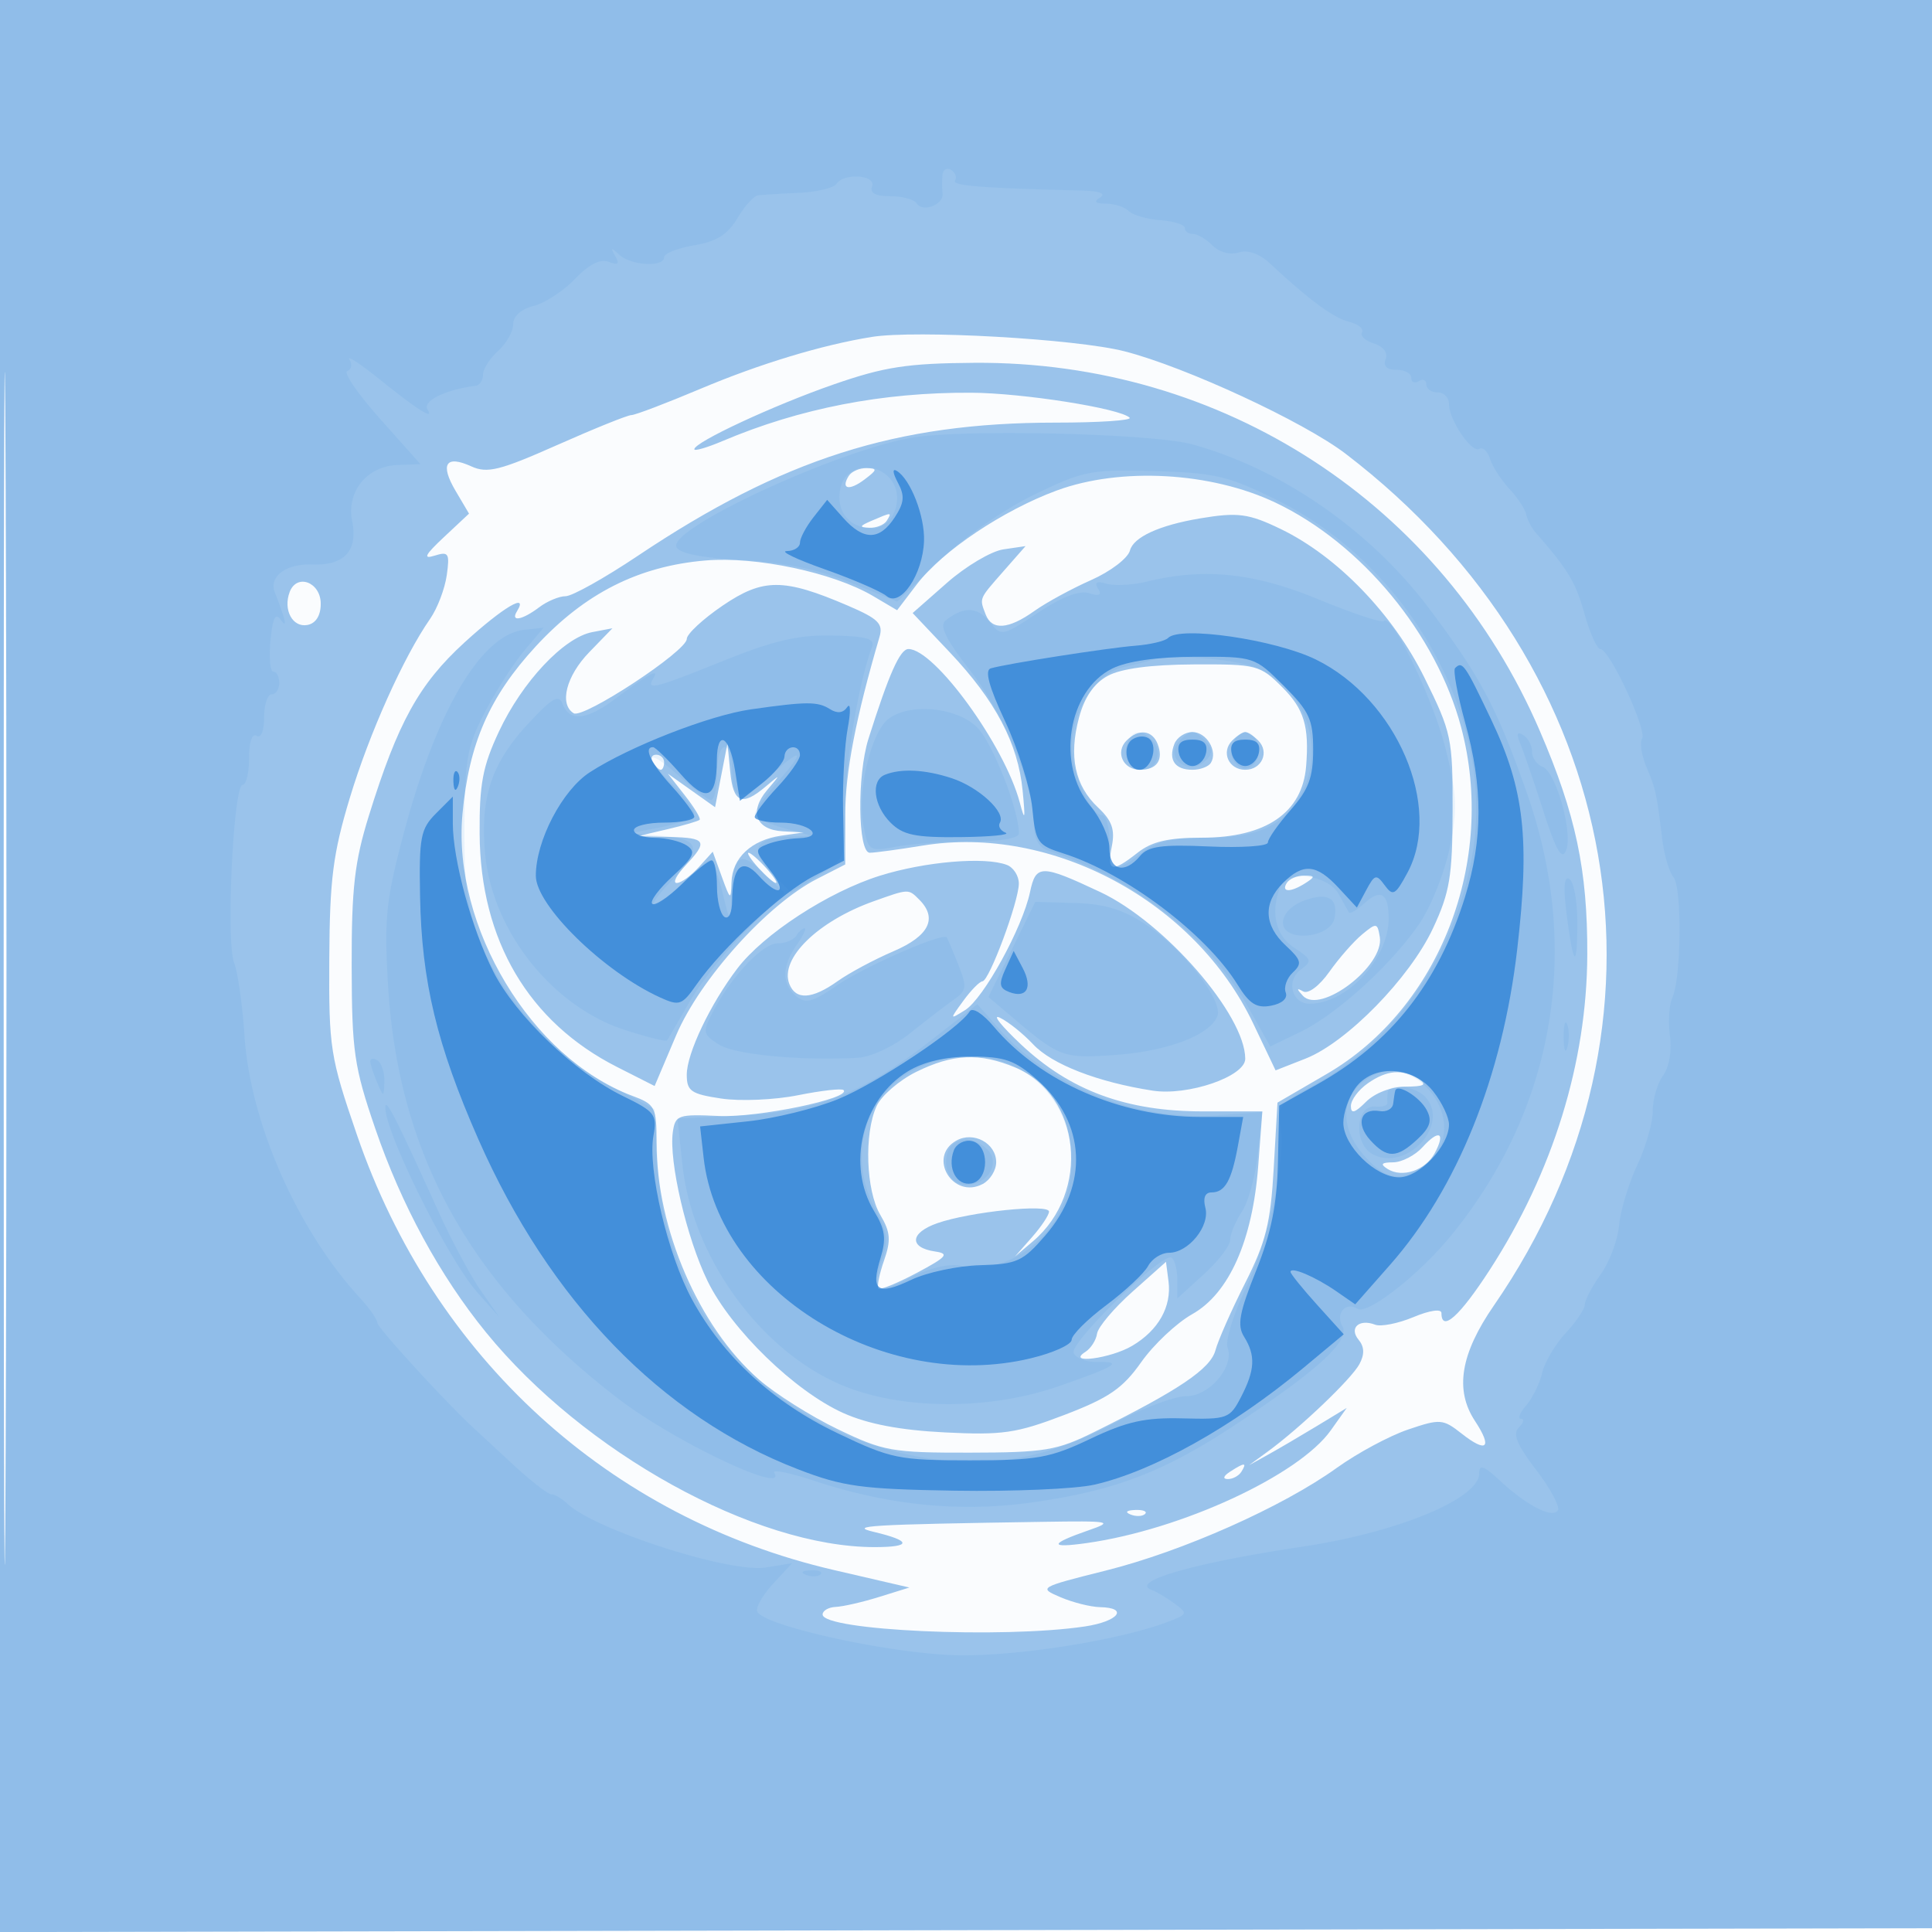 <svg xmlns="http://www.w3.org/2000/svg" width="256" height="256"><path fill="#1976D2" fill-opacity=".02" fill-rule="evenodd" d="M0 128.004v128.004l128.25-.254 128.25-.254.254-127.75L257.008 0H0zm.485.496c0 70.4.119 99.053.265 63.672s.146-92.98 0-128S.485 58.1.485 128.5"/><path fill="#1976D2" fill-opacity=".424" fill-rule="evenodd" d="M0 128.004v128.004l128.25-.254 128.25-.254.254-127.75L257.008 0H0zm.485.496c0 70.4.119 99.053.265 63.672s.146-92.98 0-128S.485 58.1.485 128.5M115.5 44.647c-6.569 1.056-14.827 3.558-22.683 6.871C88.276 53.433 84.158 55 83.666 55c-.493 0-4.911 1.782-9.819 3.961-7.622 3.383-9.284 3.797-11.39 2.838-3.395-1.548-4.187-.306-2.08 3.261l1.771 2.999-3.324 3.113c-2.52 2.36-2.821 2.954-1.245 2.457 1.868-.589 2.032-.325 1.616 2.608-.255 1.795-1.246 4.388-2.202 5.763-3.527 5.069-8.047 15.145-10.633 23.703-2.238 7.409-2.669 10.769-2.727 21.297-.067 11.919.104 13.006 3.671 23.4 10.119 29.484 33.431 50.742 63.214 57.643l9.982 2.313-4 1.245c-2.2.685-4.787 1.28-5.75 1.322s-1.75.495-1.75 1.005c0 2.13 23.854 3.218 34.75 1.586 4.454-.667 5.872-2.481 2-2.559-1.238-.025-3.594-.618-5.236-1.318-2.937-1.253-2.839-1.31 6-3.526 10.219-2.561 23.393-8.42 30.638-13.624 2.705-1.944 6.941-4.221 9.413-5.061 4.264-1.447 4.628-1.42 7.117.538 3.34 2.628 4.11 1.89 1.757-1.683-2.701-4.1-1.919-8.881 2.501-15.281 25.767-37.315 17.579-84.406-19.625-112.864-5.563-4.256-21.222-11.513-29.315-13.587-6.417-1.644-27.617-2.848-33.5-1.902m-5 6.28C102.521 53.696 92 58.589 92 59.53c0 .273 1.688-.218 3.75-1.092 10.234-4.337 21.184-6.465 32.942-6.401 6.814.037 19.755 2.077 20.987 3.309.36.36-4.063.654-9.829.654-21.091 0-36.144 4.801-55.341 17.651C80.114 76.593 75.812 79 74.95 79s-2.441.661-3.509 1.468c-2.245 1.699-3.84 1.987-2.941.532 1.587-2.568-1.87-.514-6.948 4.126-6.033 5.514-8.821 10.564-12.67 22.944-1.902 6.121-2.304 9.632-2.283 19.93.024 11.328.318 13.348 3.128 21.549 3.473 10.137 8.549 19.477 14.668 26.992C77.368 192.473 100.029 205 115.877 205c4.963 0 4.931-.828-.076-2.014-3.448-.816-.721-.979 22.406-1.336 8.96-.138 9.428-.053 6.075 1.108-5.258 1.822-5.345 2.424-.244 1.701 12.481-1.77 28.047-8.961 32.287-14.915l2.126-2.986-3.976 2.41c-2.186 1.326-5.1 3.035-6.475 3.797l-2.5 1.387 2.5-1.826c4.293-3.136 11.085-9.616 12.134-11.577.692-1.292.657-2.296-.113-3.224-1.3-1.566.068-2.812 2.192-1.997.766.294 3.056-.16 5.09-1.01 2.148-.898 3.697-1.12 3.697-.531 0 2.598 2.416.432 6.417-5.752 8.356-12.917 12.853-27.459 12.906-41.735.041-11.219-1.52-18.583-6.291-29.661-12.961-30.098-41.997-48.997-74.919-48.764-8.889.063-11.913.527-18.613 2.852m1.959 12.14c-1.089 1.762.059 2.009 2.114.454 1.692-1.28 1.721-1.461.236-1.489-.93-.018-1.988.448-2.35 1.035m27.576 1.923c-7.108 2.618-15.177 8.018-18.512 12.391l-2.651 3.476-3.202-1.889c-5.248-3.096-15.446-5.262-22.155-4.704-8.884.738-16.035 4.351-22.515 11.375-6.141 6.657-8.877 12.913-9.722 22.235-1.353 14.921 9.136 32.339 22.472 37.315 3.082 1.15 3.25 1.476 3.25 6.302 0 11.341 5.606 24.317 13.5 31.246 2.2 1.932 6.925 4.918 10.5 6.637 6.078 2.923 7.215 3.125 17.5 3.109 9.938-.015 11.531-.28 16.5-2.737 11.18-5.53 15.388-8.365 16.049-10.815.361-1.337 2.135-5.355 3.943-8.929 2.744-5.424 3.369-7.937 3.783-15.198l.496-8.699 6.537-3.803c14.978-8.712 22.524-28.197 17.797-45.952-3.289-12.353-13.201-24.339-24.605-29.754-8.544-4.057-20.51-4.72-28.965-1.606M115.5 69c-1.63.701-1.688.872-.309.93.93.038 1.969-.38 2.309-.93.711-1.15.676-1.15-2 0m43.5-.308c-5.38.903-8.81 2.475-9.275 4.251-.267 1.022-2.584 2.786-5.149 3.92-2.565 1.135-5.951 2.98-7.524 4.1-3.432 2.444-5.623 2.598-6.445.455-.843-2.195-.931-1.979 2.337-5.702l2.945-3.353-2.93.43c-1.612.236-4.978 2.232-7.48 4.434l-4.55 4.005 4.925 5.207c6.049 6.396 9.038 12.069 9.647 18.308.379 3.876.309 4.168-.376 1.583C133.132 98.807 123.839 86 120.374 86c-1.117 0-2.58 3.285-5.3 11.899-1.528 4.838-1.408 15.103.176 15.095.688-.003 3.833-.429 6.99-.946 17.149-2.809 36.084 7.368 43.803 23.543l2.978 6.24 3.962-1.556c5.472-2.15 13.812-10.676 16.898-17.275 2.219-4.746 2.575-6.878 2.595-15.552.023-9.627-.135-10.373-3.735-17.658-4.166-8.429-11.544-16.064-19.021-19.683-4.27-2.068-5.704-2.257-10.72-1.415M38.39 78.426c-.91 2.371.377 4.765 2.357 4.384 1.107-.213 1.753-1.249 1.753-2.81 0-2.851-3.156-4.059-4.11-1.574m57.36 1.824C93.138 82.026 91 84.012 91 84.663c0 1.615-13.719 10.629-14.986 9.846-1.944-1.202-.992-4.936 2.062-8.087l3.076-3.174-2.679.512c-3.769.721-9.27 6.578-12.352 13.154-2.165 4.616-2.61 6.975-2.567 13.586.092 14.09 6.491 24.942 18.211 30.881l4.976 2.522 2.845-6.702c3.162-7.448 12.101-17.381 18.664-20.738l3.75-1.918v-6.612c0-5.578 1.397-12.82 4.537-23.527.518-1.765-.145-2.42-4.211-4.164-8.499-3.644-11.205-3.643-16.576.008m51.035 9.304c-1.826.991-3.074 2.807-3.811 5.543-1.378 5.116-.55 9.013 2.527 11.904 1.84 1.729 2.264 2.922 1.824 5.126-.68 3.397-.021 3.566 3.402.873 1.897-1.492 4.057-2 8.504-2 8.525 0 13.353-3.313 13.841-9.5.416-5.262-.275-7.549-3.149-10.423-2.971-2.971-3.375-3.076-11.75-3.037-5.677.026-9.611.549-11.388 1.514m2.493 8.568c-1.536 1.536-.467 3.878 1.77 3.878 2.257 0 3.156-1.305 2.348-3.41-.712-1.856-2.524-2.062-4.118-.468m6.326.468c-.813 2.118.095 3.41 2.396 3.41 1.035 0 2.135-.409 2.444-.91C161.4 99.544 159.88 97 158 97c-.982 0-2.061.716-2.396 1.59m7.674-.468C161.756 99.644 162.802 102 165 102s3.244-2.356 1.722-3.878C166.105 97.505 165.33 97 165 97s-1.105.505-1.722 1.122m-67.707 4.607-.82 4.23-3.126-2.218-3.125-2.218 2.264 2.891c1.245 1.59 2.118 3.037 1.941 3.215-.178.178-2.097.739-4.264 1.247l-3.941.923 4.25.101c4.851.114 5.099.567 2.076 3.786C89.63 115.958 89.11 117 89.671 117s1.863-.933 2.895-2.072l1.875-2.073 1.203 3.323c1.128 3.113 1.209 3.158 1.28.727.094-3.216 2.636-5.602 6.576-6.172l3-.433-2.781-.15c-3.558-.192-4.485-2.605-2.09-5.437 1.864-2.204 1.863-2.206-.208-.463-3.124 2.63-4.262 2.142-4.665-2l-.364-3.75zM86.5 101c.34.55.816 1 1.059 1s.441-.45.441-1-.477-1-1.059-1-.781.45-.441 1m14 14c.995 1.1 2.035 2 2.31 2s-.315-.9-1.31-2-2.035-2-2.31-2 .315.9 1.31 2m16.088 1.037c-6.832 2.143-15.41 7.727-18.889 12.297C94.122 133.032 91 139.587 91 142.399c0 2.176.557 2.562 4.57 3.164 2.513.377 7.088.179 10.167-.439s5.795-.926 6.037-.683c1.093 1.093-11.348 3.677-16.529 3.433-5.381-.253-5.767-.119-6.089 2.113-.555 3.851 1.833 14.098 4.61 19.779 3.135 6.413 11.556 14.595 17.983 17.473 3.242 1.451 7.505 2.265 13.42 2.562 7.663.385 9.504.117 15.862-2.313 5.899-2.254 7.733-3.513 10.185-6.993 1.646-2.334 4.688-5.197 6.762-6.362 4.874-2.74 7.996-9.754 8.744-19.641l.547-7.23-7.885.003c-10.127.004-17.57-2.738-24.104-8.878-2.629-2.471-3.88-4.06-2.78-3.531s3.077 2.112 4.394 3.52c2.487 2.659 8.568 5.017 15.831 6.139 4.699.725 12.275-1.878 12.275-4.218 0-5.809-10.674-18.085-19.214-22.098-7.835-3.682-8.525-3.681-9.305.012-1.001 4.732-6.157 14.106-8.598 15.63-2.069 1.292-2.071 1.284-.233-1.238 1.017-1.397 2.155-2.554 2.528-2.572.898-.041 4.822-10.59 4.822-12.962 0-1.02-.712-2.128-1.582-2.462-2.912-1.118-10.861-.442-16.83 1.43M170.5 117c-.782 1.266.542 1.266 2.5 0 1.293-.835 1.266-.971-.191-.985-.93-.008-1.969.435-2.309.985m-54.741 2.423c-7.396 2.64-12.458 7.593-11.175 10.936.84 2.187 3.004 2.07 6.397-.345 1.534-1.093 4.866-2.877 7.404-3.965 4.724-2.024 5.893-4.371 3.415-6.849-1.444-1.444-1.361-1.447-6.041.223m64.719 4.401c-1.112.922-3.059 3.144-4.326 4.938-1.325 1.875-2.804 2.982-3.478 2.603-.88-.493-.889-.349-.039.573 2.328 2.526 10.824-3.959 10.195-7.782-.312-1.898-.44-1.917-2.352-.332m-59.082 18.209c-2.258 1.118-4.62 3.163-5.25 4.546-1.663 3.651-1.404 11.175.496 14.391 1.351 2.289 1.439 3.359.495 6.067-.63 1.808-.961 3.473-.734 3.699s2.518-.71 5.094-2.081c3.964-2.111 4.335-2.543 2.421-2.824-3.509-.514-3.358-2.482.287-3.756 4.313-1.508 14.795-2.593 14.795-1.532 0 .455-1.012 1.979-2.25 3.385l-2.25 2.558 2.352-1.991c7.714-6.527 6.406-19.4-2.342-23.055-4.709-1.968-8.266-1.807-13.114.593m59.827 1.524c-1.223.856-2.223 2.206-2.223 3 0 1.072.514.929 2-.557 1.169-1.169 3.35-2.006 5.25-2.015 2.466-.012 2.888-.249 1.75-.985-2.157-1.394-4.237-1.223-6.777.557m-54.499 7.577c-3.886 2.175-.43 7.849 3.5 5.746.977-.523 1.776-1.819 1.776-2.88 0-2.515-2.995-4.142-5.276-2.866m61.782.86c-.999 1.103-2.759 2.013-3.911 2.021-1.561.012-1.748.235-.734.878 1.939 1.229 5.024.191 6.252-2.104 1.468-2.743.561-3.191-1.607-.795m-38.457 19.17c-2.448 2.18-4.555 4.678-4.683 5.55s-.825 1.961-1.55 2.421c-2.616 1.659 3.339.887 6.201-.804 3.489-2.061 5.252-5.198 4.815-8.569l-.332-2.562zM163 195c-.901.582-1.025.975-.309.985.655.008 1.469-.435 1.809-.985.767-1.242.421-1.242-1.5 0m-13.187 5.683c.721.289 1.584.253 1.916-.079s-.258-.568-1.312-.525c-1.165.048-1.402.285-.604.604"/><path fill="#1976D2" fill-opacity=".076" fill-rule="evenodd" d="M0 128.004v128.004l128.25-.254 128.25-.254.254-127.75L257.008 0H0zm.485.496c0 70.4.119 99.053.265 63.672s.146-92.98 0-128S.485 58.1.485 128.5M124.882 23.191c-.066.72-.058 1.82.017 2.445.177 1.475-2.656 2.567-3.426 1.32-.325-.526-1.9-.956-3.501-.956-1.96 0-2.748-.42-2.416-1.286.589-1.533-3.709-1.85-4.724-.348-.368.543-2.618 1.078-5 1.188s-4.797.255-5.366.323c-.569.067-1.809 1.434-2.756 3.036-1.275 2.159-2.754 3.088-5.715 3.588-2.197.371-3.995 1.085-3.995 1.587 0 1.354-4.393 1.104-5.947-.338-1.09-1.012-1.192-.98-.536.17.604 1.057.382 1.255-.869.775-1.111-.426-2.617.337-4.453 2.259-1.526 1.596-3.994 3.208-5.485 3.583-1.645.413-2.71 1.362-2.71 2.416 0 .956-.9 2.552-2 3.547s-2 2.415-2 3.155-.45 1.401-1 1.47c-3.922.49-7.035 2.009-6.36 3.102.936 1.513-1.225.149-6.584-4.156-2.444-1.964-4.128-3.047-3.744-2.406.385.64.252 1.315-.295 1.5-.548.184 1.409 3.035 4.347 6.335l5.344 6-3.036.116c-4.057.154-6.79 3.542-6.01 7.446.788 3.938-1.04 5.9-5.345 5.739-3.422-.129-5.725 1.609-4.902 3.699 1.439 3.656 1.715 4.918.796 3.63-.716-1.004-1.083-.266-1.371 2.75-.216 2.266-.043 4.12.384 4.12s.776.675.776 1.5-.45 1.5-1 1.5-1 1.377-1 3.059c0 1.785-.417 2.802-1 2.441-.595-.368-1 .823-1 2.941 0 1.957-.382 3.559-.849 3.559-1.222 0-2.221 20.684-1.138 23.535.5 1.315 1.122 5.67 1.382 9.678.749 11.536 7.013 25.764 15.312 34.777 1.261 1.369 2.293 2.851 2.293 3.293 0 .632 8.982 10.444 12.741 13.918l5.13 4.75c2.403 2.227 4.734 4.049 5.178 4.049.445 0 1.403.563 2.13 1.25 3.656 3.459 21.563 9.216 26.282 8.45l3.497-.567-2.481 2.676c-1.365 1.472-2.334 3.129-2.152 3.683.627 1.917 17.89 5.694 26.675 5.837 7.999.13 21.436-2.018 27.782-4.441 2.597-.991 2.634-1.099.826-2.427-1.04-.764-2.39-1.568-3-1.788-3.045-1.097 5.615-3.587 19.892-5.72 12.703-1.898 23.5-6.364 23.5-9.722 0-1.241.624-1.024 2.75.96 3.528 3.29 6.977 5.059 7.673 3.934.299-.484-.996-2.898-2.879-5.363-2.561-3.355-3.136-4.77-2.283-5.623.626-.626.754-1.139.284-1.139s-.171-.787.666-1.75c.836-.963 1.795-2.91 2.131-4.328s1.746-3.803 3.134-5.301 2.524-3.194 2.524-3.768.947-2.374 2.104-3.999 2.253-4.549 2.434-6.497 1.259-5.521 2.395-7.939 2.067-5.665 2.067-7.216.615-3.661 1.366-4.688c.795-1.087 1.176-3.279.912-5.24-.25-1.855-.108-4.137.315-5.073 1.187-2.622 1.297-14.544.149-15.972-.562-.7-1.229-2.95-1.482-5-.769-6.235-.856-6.632-2.085-9.563-.654-1.559-.92-3.27-.591-3.803.687-1.111-4.323-11.863-5.528-11.863-.438 0-1.389-2.119-2.115-4.709-1.161-4.147-2.174-5.83-6.441-10.698-.55-.627-1.122-1.722-1.272-2.432s-1.156-2.241-2.238-3.402-2.23-2.939-2.551-3.95c-.32-1.011-.951-1.61-1.402-1.332-1.007.623-4.037-3.836-4.037-5.942 0-.844-.675-1.535-1.5-1.535s-1.5-.477-1.5-1.059-.45-.781-1-.441-1 .141-1-.441S186.114 49 185.031 49c-1.283 0-1.78-.491-1.427-1.41.326-.849-.289-1.673-1.546-2.072-1.148-.364-1.859-1.032-1.579-1.483.279-.452-.502-1.083-1.736-1.402-2.099-.544-5.194-2.829-10.464-7.724-1.404-1.305-2.927-1.838-4.144-1.452-1.12.356-2.565-.03-3.458-.923-.844-.844-2.016-1.534-2.606-1.534S157 30.646 157 30.213s-1.455-.898-3.234-1.034-3.668-.681-4.2-1.213c-.531-.531-1.889-.973-3.016-.981-1.446-.011-1.671-.256-.764-.832.805-.51-.132-.851-2.5-.908-13.242-.323-17.164-.634-16.736-1.325.265-.43.025-1.064-.534-1.41s-1.069-.039-1.134.681m-4.084 34.812c-9.971 1.733-32.118 12.001-31.176 14.454.331.863 3.245 1.451 8.688 1.752 5.624.312 10.13 1.246 14.384 2.984l6.194 2.529 5.54-5.366c3.177-3.077 8.529-6.821 12.547-8.776 6.584-3.205 7.549-3.395 15.998-3.156 8.041.227 9.758.634 16.259 3.858 17.573 8.713 28.845 28.968 25.925 46.588-2.256 13.618-10.253 25.189-21.547 31.181-3.854 2.044-4.405 2.726-3.974 4.911.842 4.266-1.402 14.941-4.56 21.689-1.647 3.519-2.738 7.066-2.425 7.882.962 2.508-2.378 6.467-5.457 6.467-1.518 0-5.67 1.539-9.227 3.42-9.26 4.898-16.891 6.271-25.898 4.662-19.851-3.548-33.746-18.795-34.873-38.266l-.454-7.836-5.954-3.174c-7.23-3.853-14.035-11.357-17.057-18.806-1.808-4.456-2.223-7.398-2.189-15.5.037-8.822.355-10.602 2.695-15.107 1.459-2.81 3.809-6.483 5.224-8.164l2.572-3.056-2.561.281c-5.718.627-11.666 10.701-16.02 27.131-2.307 8.704-2.556 11.137-2.038 19.915 1.332 22.568 10.962 39.851 30.586 54.891 7.341 5.626 22.467 12.791 20.589 9.753-.291-.47 2.045-.003 5.191 1.038 9.93 3.286 19.394 4.237 28.924 2.903 10.798-1.51 17.357-3.98 26.503-9.982 11.313-7.423 15.736-11.453 14.667-13.363-.951-1.7.423-3.292 2.001-2.317 1.328.821 8.161-4.518 12.367-9.663 13.775-16.849 17.388-38.013 10.037-58.795-3.972-11.228-6.032-15.128-12.72-24.082-7.852-10.513-19.617-18.713-31.565-21.999-5.301-1.459-30.446-2.054-37.196-.881m-9.391 6.51c-.78 3.11 1.038 5.487 4.196 5.487 2.818 0 4.341-4.158 2.386-6.513-2.042-2.461-5.856-1.866-6.582 1.026M152 77.058c-1.925.469-4.344.6-5.375.29-1.303-.391-1.646-.192-1.125.652.528.855.176 1.032-1.19.598-1.27-.403-3.609.49-6.765 2.58-4.786 3.17-4.837 3.18-6.455 1.182-1.598-1.975-3.41-2.022-5.782-.152-.872.688-.01 2.461 3.22 6.619 4.541 5.848 8.472 15.296 8.472 20.361 0 1.849.625 3.083 1.75 3.459 11.852 3.956 21.353 11.405 26.716 20.945l2.852 5.073 3.941-1.904c4.847-2.342 12.012-8.841 15.773-14.307 1.548-2.25 3.37-6.781 4.049-10.068 1.061-5.135.992-6.967-.488-13.007-1.624-6.627-7.168-18.138-8.226-17.08-.267.267-4.171-1.032-8.676-2.888-8.54-3.518-15.115-4.2-22.691-2.353M96 87.504c-9.372 3.77-10.454 4.039-9.405 2.341.854-1.381-.704-.53-5.189 2.834-3.653 2.74-5.947 2.958-6.833.651-.526-1.372-1.333-.927-4.53 2.501-4.898 5.254-6.44 9.85-5.773 17.208.932 10.285 8.861 20.308 18.545 23.444 2.923.946 5.43 1.562 5.572 1.369.141-.194 1.472-2.475 2.958-5.069 1.485-2.595 4.928-6.91 7.65-9.589l4.95-4.873-2.842-2.722c-3.183-3.05-3.993-2.334-4.223 3.733-.113 2.971-.184 2.904-1.142-1.082-.562-2.338-1.324-4.25-1.693-4.25s-1.964 1.35-3.545 3-3.293 3-3.806 3 .472-1.435 2.187-3.19c4.226-4.322 3.983-5.623-1.131-6.05l-4.25-.355 4.25-.83c2.338-.457 4.25-1.258 4.25-1.78s-1.37-2.319-3.045-3.994c-4.043-4.043-3.104-4.737 1.151-.851 1.837 1.677 3.689 3.05 4.117 3.05s.777-1.575.777-3.5.45-3.5 1-3.5 1 1.323 1 2.941c0 4.158 1.179 4.402 4.89 1.012 4.39-4.01 4.992-3.721 1.214.582-1.707 1.944-3.104 3.89-3.104 4.323s1.688 1.262 3.75 1.839l3.75 1.05-3.191.127c-4.352.172-5.046 1.843-2.022 4.867l2.533 2.533 3.59-2.218c3.555-2.198 3.59-2.286 3.59-9.076 0-5.902 1.804-16.7 3.551-21.251.418-1.09-.741-1.425-5.258-1.521-4.467-.095-7.738.659-14.293 3.296m56.5-.013c-.55.184-2.251.61-3.781.948-3.423.756-6.71 5.828-6.715 10.361-.004 3.581 2.452 9.2 4.022 9.2.536 0 .974 1.575.974 3.5 0 4.025.735 4.283 4.273 1.5 1.914-1.506 4.057-2 8.67-2 6.885 0 10.311-1.657 12.608-6.099 3.22-6.227.007-14.324-6.586-16.595-3.211-1.106-11.152-1.586-13.465-.815m-34.768 7.759c-2.292 1.736-4.174 9.583-3.35 13.971.671 3.581.746 3.631 4.401 2.961 2.044-.375 6.53-.682 9.967-.682 3.767 0 6.25-.424 6.25-1.068 0-3.176-3.469-11.992-5.529-14.052-2.674-2.673-8.909-3.274-11.739-1.13m31.648 3.202c-.697 1.815.315 3.548 2.072 3.548 1.825 0 2.644-2.504 1.27-3.878-1.523-1.523-2.674-1.41-3.342.33m6.73-.085c-1.716 2.068 1.284 4.381 3.402 2.623 1.151-.955 1.241-1.583.378-2.623-.624-.752-1.475-1.367-1.89-1.367s-1.266.615-1.89 1.367m7.226.2c-.834 2.172 1.282 4.215 2.797 2.7 1.28-1.28.487-4.267-1.133-4.267-.585 0-1.333.705-1.664 1.567m38.124.019c.44 1.053 1.813 5.064 3.051 8.914 1.662 5.167 2.445 6.533 2.991 5.215.958-2.313-1.315-10.429-3.114-11.12-.763-.293-1.388-1.195-1.388-2.005s-.526-1.797-1.17-2.195c-.827-.511-.935-.162-.37 1.191m-31.832 18.942c-1.313 3.421-.606 6.44 1.89 8.076 2.294 1.503 2.368 1.759.837 2.878-1.976 1.445-1.185 4.518 1.163 4.518 4.936 0 10.482-5.971 10.482-11.284 0-3.333-1.029-4-3.175-2.058-1.01.915-1.947 1.478-2.081 1.253s-.739-1.311-1.345-2.411c-1.425-2.589-6.889-3.272-7.771-.972m37.961 3.635c.894 6.998 1.411 7.387 1.411 1.063 0-2.81-.471-5.399-1.046-5.754-.709-.439-.827 1.072-.365 4.691m-34.839-1.807c-1.652.619-2.75 1.777-2.75 2.9 0 2.65 6.325 2.083 6.836-.612.506-2.669-.928-3.472-4.086-2.288m-38.676 6.445-3.106 6.301 3.182 2.699c6.271 5.319 6.709 5.478 13.709 4.977 6.878-.492 12.489-2.636 13.45-5.14.782-2.039-4.52-8.85-9.409-12.086-3.068-2.03-5.518-2.782-9.432-2.897l-5.288-.155zM105.5 124c-.34.55-1.451 1-2.47 1-1.984 0-6.17 4.437-8.577 9.09-1.382 2.674-1.333 2.941.787 4.308 2.077 1.339 10.754 2.174 18.372 1.768 1.787-.095 4.769-1.488 7-3.271 2.139-1.707 4.74-3.707 5.782-4.445 1.704-1.205 1.762-1.672.577-4.645-.724-1.818-1.408-3.437-1.52-3.598-.481-.692-11.036 3.926-14.57 6.375-3.179 2.203-4.13 2.456-5.372 1.425-1.934-1.605-1.917-3.979.048-6.784.856-1.223 1.332-2.223 1.059-2.223s-.776.45-1.116 1m17.841 13.869c-8.992 7.017-15.187 9.461-25.208 9.943l-8.367.403.662 6.142c1.361 12.622 10.877 25.368 22.063 29.554 7.868 2.943 19 2.846 27.837-.244 7.71-2.696 8.573-3.252 4.972-3.203-1.433.02-2.798-.525-3.034-1.21-.486-1.409 11.785-13.341 12.968-12.609.421.26.766 1.582.766 2.938v2.466l3.5-3.185c1.925-1.752 3.5-3.804 3.5-4.56s.704-2.449 1.564-3.762 1.815-4.817 2.122-7.787l.557-5.4-5.986.433c-10.496.759-22.078-3.809-28.757-11.342l-3-3.384zm83.854-.369c.02 1.65.244 2.204.498 1.231s.237-2.323-.037-3-.481.119-.461 1.769M49.07 140.691c.039.445.457 1.709.93 2.809.829 1.928.862 1.921.93-.191.038-1.205-.38-2.469-.93-2.809s-.968-.254-.93.191m71.914 1.144c-6.5 3.423-8.702 11.489-5.015 18.369 1.63 3.041 1.783 4.21.885 6.786-1.457 4.179-.661 4.633 3.931 2.239 2.282-1.19 4.936-1.814 6.468-1.521 7.465 1.427 14.75-5.338 14.743-13.69-.009-11.139-10.949-17.482-21.012-12.183m59.762 1.415c-3.046 2.327-3.136 6.133-.226 9.592 3.032 3.603 5.279 3.951 8.526 1.322 6.388-5.173-1.771-15.901-8.3-10.914m3.136 1.5a6 6 0 0 0-.04 1.382c.044.348-.69.573-1.631.5-2.617-.202-2.885 4.937-.328 6.305 4.397 2.354 10.196-3.727 7.106-7.45-1.276-1.538-4.898-2.06-5.107-.737m-132.82 1.953c-.16 3.11 8.305 20.182 12.15 24.502l2.932 3.295L63.7 171c-1.345-1.925-3.874-6.65-5.62-10.5-5.651-12.458-6.955-15.022-7.018-13.797m74.576 5.797c-.854 2.226.332 4.5 2.347 4.5 2.769 0 4.547-2.654 3.015-4.5-.685-.825-2.042-1.5-3.015-1.5s-2.03.675-2.347 1.5m-18.825 56.183c.721.289 1.584.253 1.916-.079s-.258-.568-1.312-.525c-1.165.048-1.402.285-.604.604"/><path fill="#1976D2" fill-opacity=".647" fill-rule="evenodd" d="M118.971 63.946c.94 1.756.856 2.668-.423 4.621-2.012 3.071-4.117 3.087-6.822.05l-2.122-2.383-1.802 2.291c-.991 1.26-1.802 2.782-1.802 3.383 0 .6-.787 1.101-1.75 1.113s1.312 1.102 5.054 2.422 7.424 2.917 8.183 3.546c1.829 1.519 4.795-2.862 4.951-7.313.114-3.277-1.777-8.15-3.601-9.277-.616-.381-.562.247.134 1.547m35.809 20.586c-.396.408-2.344.871-4.329 1.028-3.731.296-17.022 2.375-19.169 2.999-.838.243-.243 2.438 1.91 7.039 1.721 3.676 3.337 8.854 3.592 11.507.435 4.522.689 4.893 4.09 5.969 8.265 2.616 18.943 10.658 23.116 17.409 1.578 2.554 2.518 3.142 4.435 2.776 1.471-.281 2.237-.977 1.936-1.759-.273-.712.154-1.903.95-2.646 1.252-1.169 1.127-1.646-.933-3.554-2.903-2.692-3.038-5.64-.378-8.3 2.671-2.671 4.436-2.521 7.356.628l2.437 2.628 1.235-2.308c1.124-2.1 1.345-2.158 2.454-.642 1.085 1.485 1.413 1.304 3.006-1.653 4.708-8.743-1.424-23.028-12.134-28.268-5.414-2.649-17.993-4.483-19.574-2.853m-7.397 4.051c-5.905 2.914-7.466 12.788-2.883 18.235 1.375 1.634 2.5 4.143 2.5 5.576 0 2.957 2.044 3.463 4.08 1.009 1.058-1.275 2.897-1.525 9.123-1.242 4.288.194 7.797-.04 7.797-.522 0-.481 1.35-2.413 3-4.292 2.4-2.733 3-4.333 3-7.999 0-3.991-.502-5.085-3.882-8.466-3.858-3.857-3.933-3.882-11.75-3.859-5.02.014-8.996.579-10.985 1.56m45.425-.058c-.289.289.311 3.542 1.333 7.229 2.364 8.522 2.356 15.471-.025 23.121-3.544 11.388-9.848 19.366-19.616 24.829l-5 2.796-.17 7.54c-.126 5.593-.878 9.307-2.909 14.381-2.209 5.519-2.515 7.2-1.58 8.696 1.554 2.489 1.46 4.4-.393 7.984-1.488 2.877-1.808 2.995-7.75 2.842-4.968-.128-7.389.407-12.198 2.698-5.361 2.555-7.065 2.859-16 2.859-9.411 0-10.442-.211-17.506-3.585-8.575-4.095-15.181-10.162-19.29-17.715-3.232-5.942-5.916-17.331-5.118-21.718.507-2.787.195-3.19-4.078-5.266-6.265-3.044-14.186-10.647-17.116-16.429C62.51 123.1 60 113.92 60 109.068v-3.512l-2.25 2.254c-2.019 2.023-2.233 3.148-2.089 10.972.209 11.273 2.226 19.682 7.712 32.148 9.444 21.459 24.289 36.791 42.367 43.757 5.967 2.299 8.402 2.632 20.76 2.836 7.7.127 16.025-.231 18.5-.795 7.801-1.778 18.336-7.669 27.776-15.532l5.276-4.395-3.526-3.904c-1.939-2.146-3.526-4.112-3.526-4.368 0-.743 3.275.641 6.037 2.55l2.537 1.754 4.6-5.218c8.926-10.123 14.907-24.959 16.865-41.833 1.69-14.561.95-21.167-3.399-30.324-3.547-7.469-3.854-7.91-4.832-6.933M99.5 93.994c-5.477.781-16.085 4.924-21.346 8.336-3.657 2.372-7.154 9.074-7.154 13.711 0 3.935 8.951 12.701 16.463 16.124 2.558 1.166 2.903 1.044 4.828-1.705 3.456-4.936 11.368-12.245 15.579-14.393l3.973-2.027-.133-6.77c-.073-3.724.205-8.57.616-10.77s.382-3.461-.065-2.803c-.536.789-1.317.879-2.287.266-1.624-1.028-3.077-1.023-10.474.031m50.596 3.947c-1.511.934-.815 4.059.904 4.059 1.464 0 2.466-2.934 1.374-4.026-.501-.501-1.497-.516-2.278-.033m-55.111 2.809c-.029 5.16-1.402 5.678-4.8 1.808C88.467 100.601 86.822 99 86.531 99c-1.313 0-.288 2.143 2.469 5.161 1.65 1.807 3 3.634 3 4.062 0 .427-1.8.777-4 .777s-4 .45-4 1 1.237 1.007 2.75 1.015 3.425.465 4.25 1.015c1.256.837.955 1.498-1.845 4.056-1.84 1.681-3.071 3.331-2.735 3.667.335.336 2.087-.821 3.893-2.571S93.911 114 94.298 114c.386 0 .702 1.548.702 3.441s.45 3.719 1 4.059c.575.355 1.007-.576 1.015-2.191.025-4.484 1.306-5.717 3.464-3.333 2.731 3.018 3.998 2.446 1.531-.691-2.019-2.566-2.037-2.754-.323-3.43.997-.393 2.852-.746 4.122-.785 3.681-.112 1.441-2.07-2.368-2.07-1.893 0-3.439-.338-3.436-.75.002-.412 1.352-2.188 3-3.946 1.647-1.757 2.995-3.67 2.995-4.25 0-1.502-1.989-1.312-2.055.196-.031.688-1.371 2.289-2.979 3.559l-2.924 2.308-.649-4.058c-.734-4.592-2.385-5.489-2.408-1.309m61.205-1c.186.963 1 1.75 1.81 1.75s1.624-.787 1.81-1.75c.236-1.228-.304-1.75-1.81-1.75s-2.046.522-1.81 1.75m7 0c.186.963 1 1.75 1.81 1.75s1.624-.787 1.81-1.75c.236-1.228-.304-1.75-1.81-1.75s-2.046.522-1.81 1.75m-103.111 3.833c.048 1.165.285 1.402.604.605.289-.722.253-1.585-.079-1.917s-.568.258-.525 1.312m57.171-.921c-1.892.764-1.498 4.09.75 6.338 1.651 1.651 3.267 1.986 9.25 1.921 3.988-.043 6.685-.307 5.994-.585-.691-.279-1.031-.872-.756-1.317.844-1.365-2.796-4.731-6.387-5.906-3.53-1.156-6.703-1.317-8.851-.451m15.969 25.757c-.897 1.968-.803 2.527.508 3.03 2.321.89 3.149-.597 1.777-3.196l-1.186-2.247zm-4.73 5.599c-1.408 2.278-12.312 9.54-17.475 11.638-3.028 1.231-8.371 2.544-11.875 2.92l-6.37.682.469 4.161c2.004 17.778 23.929 31.219 43.333 26.564 2.986-.716 5.429-1.822 5.429-2.457s2.068-2.7 4.595-4.59 5.017-4.223 5.535-5.186 1.755-1.75 2.75-1.75c2.599 0 5.473-3.544 4.839-5.967-.34-1.301-.047-2.033.816-2.033 1.778 0 2.649-1.537 3.497-6.173l.699-3.827h-5.684c-10.551 0-21.225-4.669-27.371-11.973-1.458-1.733-2.825-2.594-3.187-2.009m-8.19 7.942c-6.066 3.698-8.172 12.441-4.465 18.54 1.466 2.412 1.628 3.637.827 6.249-1.324 4.32-.386 4.967 4.099 2.828 2.054-.979 6.152-1.849 9.105-1.933 4.887-.139 5.665-.493 8.634-3.927 5.812-6.724 5.394-14.97-1.048-20.626-2.974-2.611-4.33-3.09-8.736-3.087-3.407.002-6.325.68-8.416 1.956m59.258 2.263c-.856 1.222-1.557 3.267-1.557 4.545 0 3.057 4.262 7.232 7.382 7.232 2.705 0 6.618-4.139 6.618-7 0-.952-.933-2.916-2.073-4.365-2.714-3.451-8.092-3.665-10.37-.412m5.318.308c-.069.258-.191 1.032-.272 1.719s-.891 1.126-1.8.973c-2.526-.422-3.206 1.674-1.246 3.84 2.229 2.463 3.526 2.44 6.264-.111 1.694-1.578 1.973-2.468 1.216-3.882-.929-1.737-3.894-3.545-4.162-2.539m-58.485 7.895c-.91 2.371.377 4.765 2.357 4.384 2.378-.458 2.378-5.162 0-5.62-.964-.186-2.025.37-2.357 1.236"/></svg>